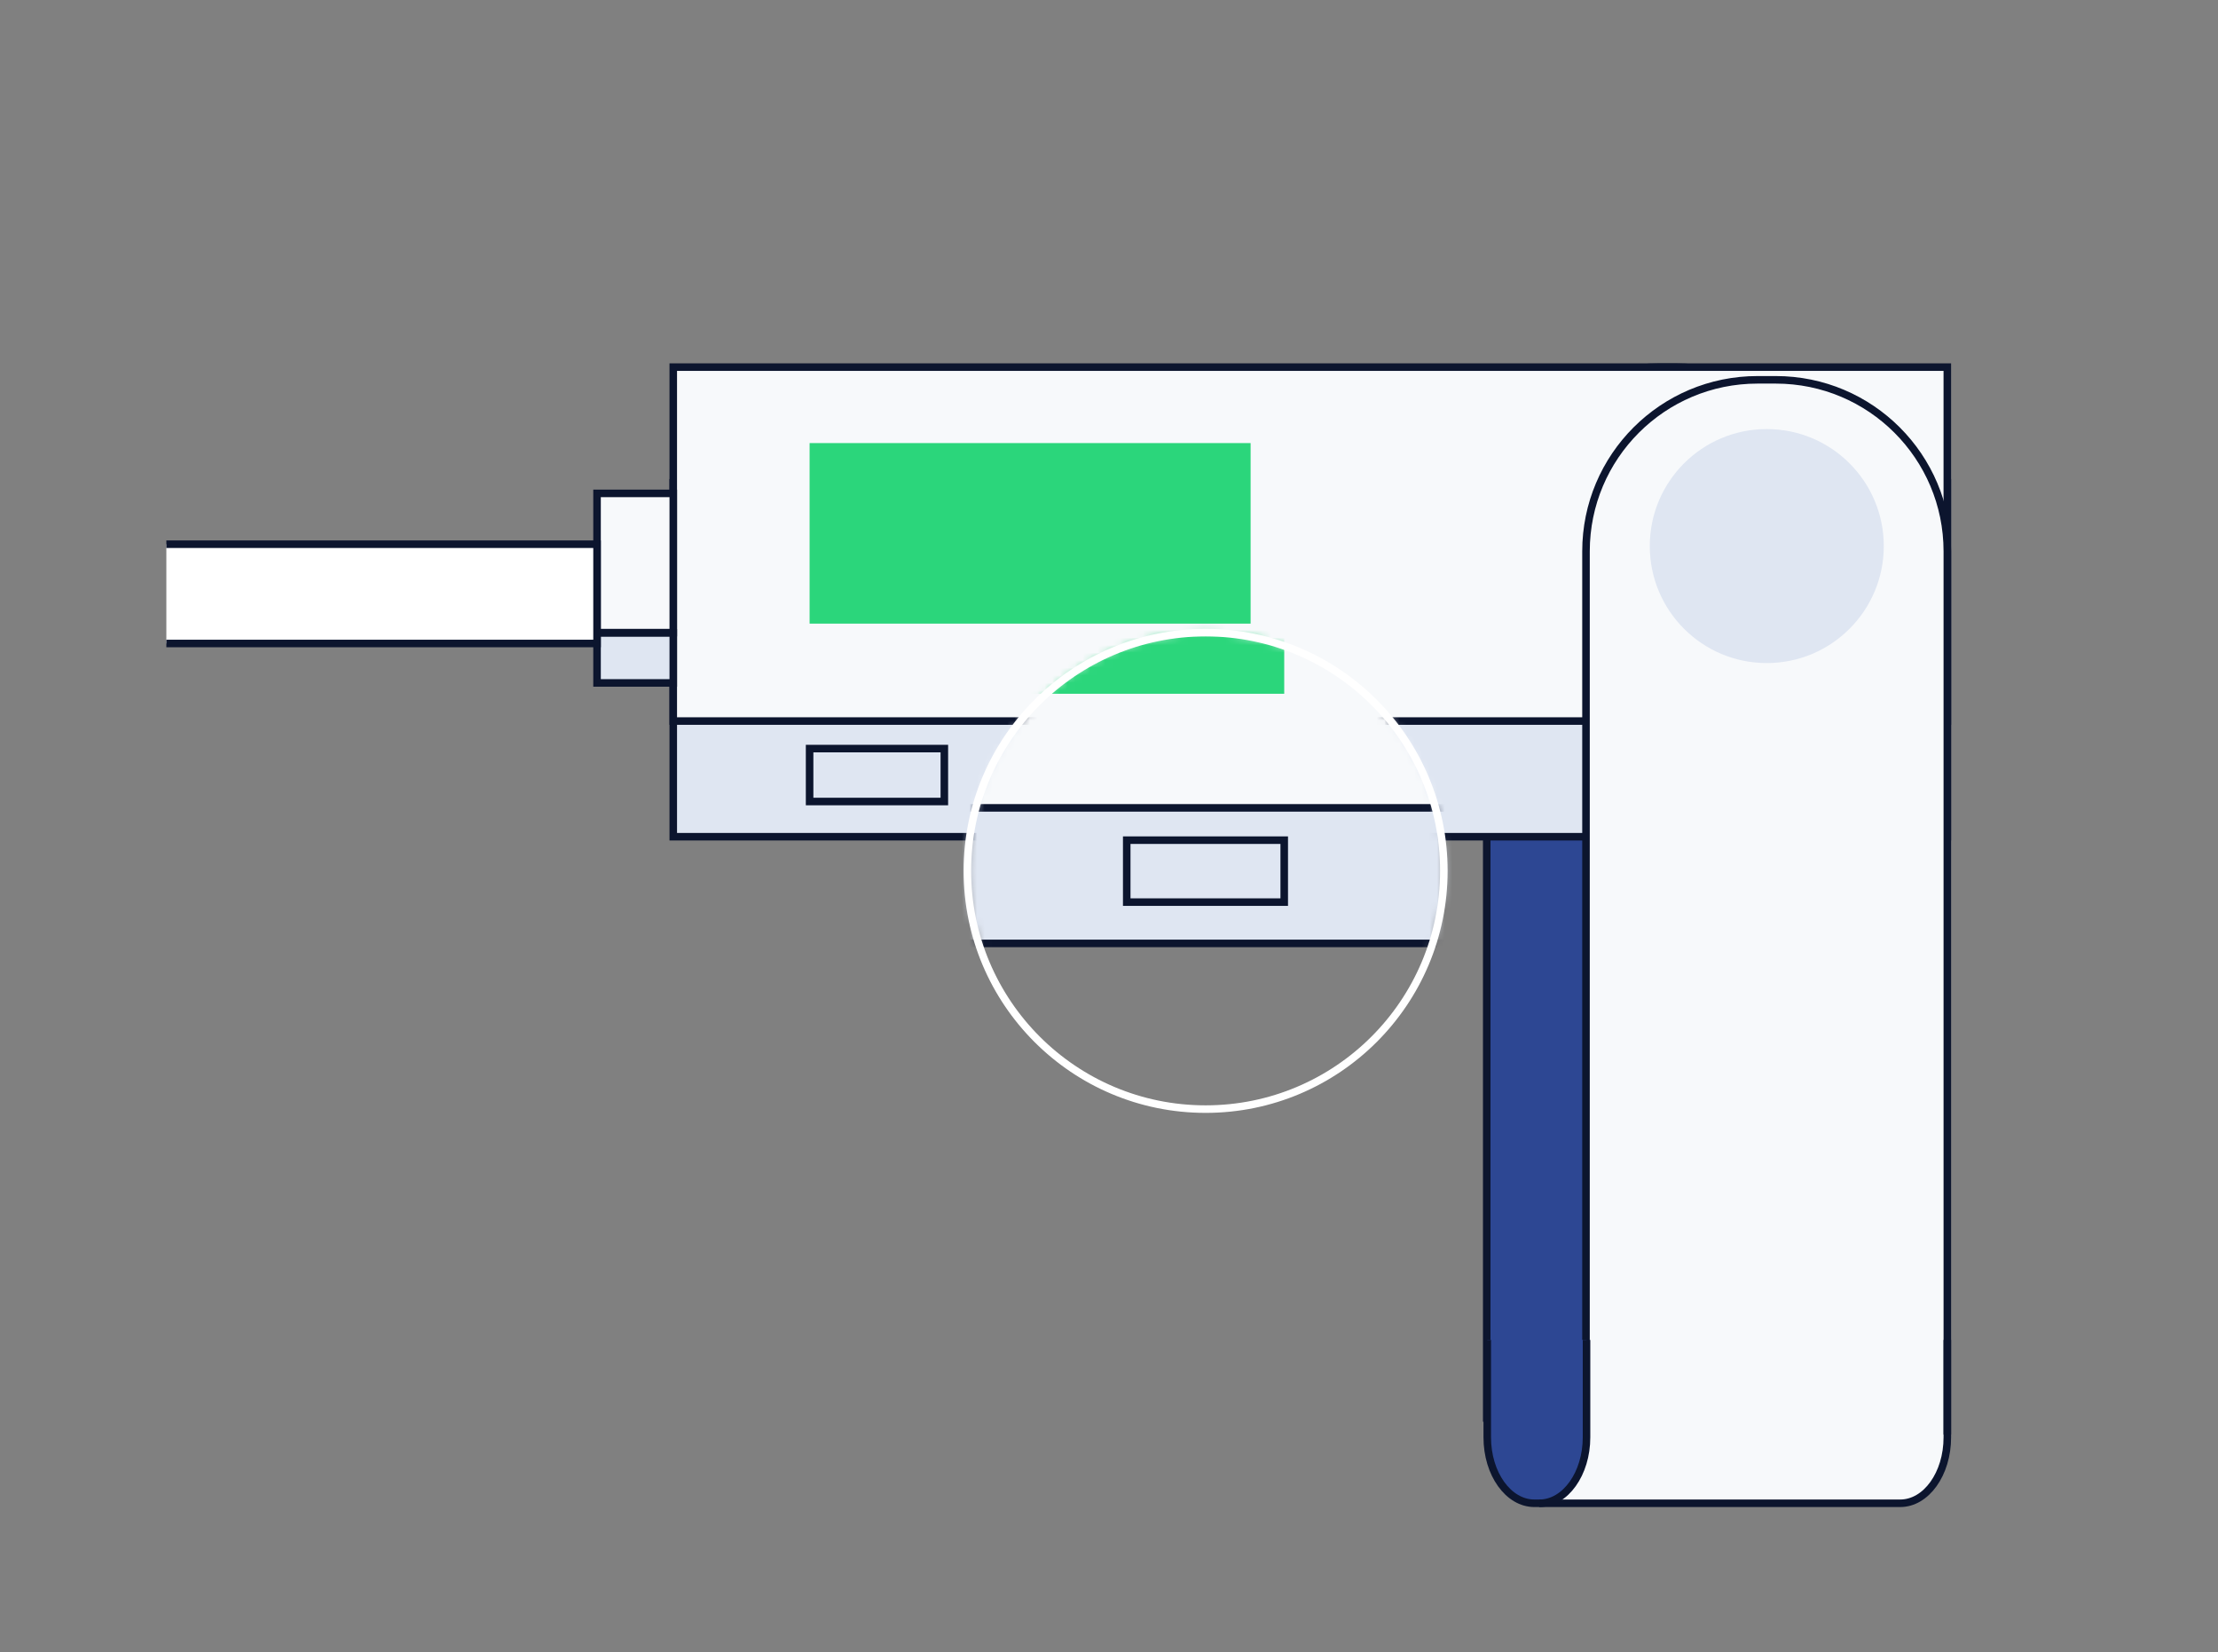 <svg width="294" height="219" viewBox="0 0 294 219" fill="none" xmlns="http://www.w3.org/2000/svg">
<rect x="0" y="0" width="294" height="219" fill="#808080" stroke="none"/>
<path d="M258.121 177.609V190.521C258.121 195.364 255.314 199.258 251.876 199.258H251.209H204.016V177.609" fill="#F7F9FB"/>
<path d="M244.963 188.451V71.398C244.963 58.837 234.788 48.661 222.226 48.661H219.805C207.244 48.661 197.068 58.837 197.068 71.398V188.451" fill="#2D4793"/>
<path d="M244.963 188.451V71.398C244.963 58.837 234.788 48.661 222.226 48.661H219.805C207.244 48.661 197.068 58.837 197.068 71.398V188.451" stroke="#0C152E" stroke-miterlimit="10"/>
<path d="M258.12 63.995H89.242V110.907H258.12V63.995Z" fill="#DFE6F2" stroke="#0C152E" stroke-miterlimit="10"/>
<path d="M258.12 48.661H89.242V95.574H258.12V48.661Z" fill="#F7F9FB" stroke="#0C152E" stroke-miterlimit="10"/>
<path d="M165.771 58.731H107.314V82.661H165.771V58.731Z" fill="#2BD67B"/>
<path d="M258.122 190.135V73.082C258.122 60.521 247.946 50.345 235.385 50.345H232.964C220.402 50.345 210.227 60.521 210.227 73.082V190.135" fill="#F7F9FB"/>
<path d="M258.122 190.135V73.082C258.122 60.521 247.946 50.345 235.385 50.345H232.964C220.402 50.345 210.227 60.521 210.227 73.082V190.135" stroke="#0C152E" stroke-miterlimit="10"/>
<path d="M197.139 177.609V190.521C197.139 195.364 199.946 199.258 203.384 199.258H204.051C207.49 199.258 210.297 195.328 210.297 190.521V177.609" fill="#2D4793"/>
<path d="M197.139 177.609V190.521C197.139 195.364 199.946 199.258 203.384 199.258H204.051C207.49 199.258 210.297 195.328 210.297 190.521V177.609" stroke="#0C152E" stroke-miterlimit="10"/>
<path d="M258.121 177.609V190.521C258.121 195.364 255.314 199.258 251.876 199.258H251.209H204.016" stroke="#0C152E" stroke-miterlimit="10"/>
<path d="M234.19 87.889C242.756 87.889 249.699 80.946 249.699 72.38C249.699 63.815 242.756 56.872 234.19 56.872C225.625 56.872 218.682 63.815 218.682 72.38C218.682 80.946 225.625 87.889 234.19 87.889Z" fill="#DFE6F2"/>
<path d="M125.174 99.223H107.314V106.24H125.174V99.223Z" stroke="#0C152E" stroke-miterlimit="10"/>
<path d="M165.77 99.223H147.91V106.24H165.77V99.223Z" stroke="#0C152E" stroke-miterlimit="10"/>
<path d="M89.244 83.889H79.139V90.521H89.244V83.889Z" fill="#DFE6F2" stroke="#0C152E" stroke-miterlimit="10"/>
<path d="M89.244 65.398H79.139V83.854H89.244V65.398Z" fill="#F7F9FB" stroke="#0C152E" stroke-miterlimit="10"/>
<path d="M22.051 85.293H79.139V72.135H22.051" fill="white"/>
<path d="M22.051 85.293H79.139V72.135H22.051" stroke="#0C152E" stroke-miterlimit="10"/>
<mask id="mask0_4728_295422" style="mask-type:luminance" maskUnits="userSpaceOnUse" x="128" y="83" width="64" height="65">
<path d="M159.805 147.012C177.246 147.012 191.385 132.874 191.385 115.433C191.385 97.993 177.246 83.854 159.805 83.854C142.365 83.854 128.227 97.993 128.227 115.433C128.227 132.874 142.365 147.012 159.805 147.012Z" fill="white"/>
</mask>
<g mask="url(#mask0_4728_295422)">
<path d="M278.295 70.17H80.717V125.047H278.295V70.17Z" fill="#DFE6F2" stroke="#0C152E" stroke-miterlimit="10"/>
<path d="M278.295 52.205H80.717V107.082H278.295V52.205Z" fill="#F7F9FB" stroke="#0C152E" stroke-miterlimit="10"/>
<path d="M170.226 63.959H101.84V91.959H170.226V63.959Z" fill="#2BD67B"/>
<path d="M170.227 111.363H149.35V119.574H170.227V111.363Z" stroke="#0C152E" stroke-miterlimit="10"/>
</g>
<path d="M159.805 147.012C177.246 147.012 191.385 132.874 191.385 115.433C191.385 97.993 177.246 83.854 159.805 83.854C142.365 83.854 128.227 97.993 128.227 115.433C128.227 132.874 142.365 147.012 159.805 147.012Z" stroke="white" stroke-miterlimit="10"/>
</svg>
